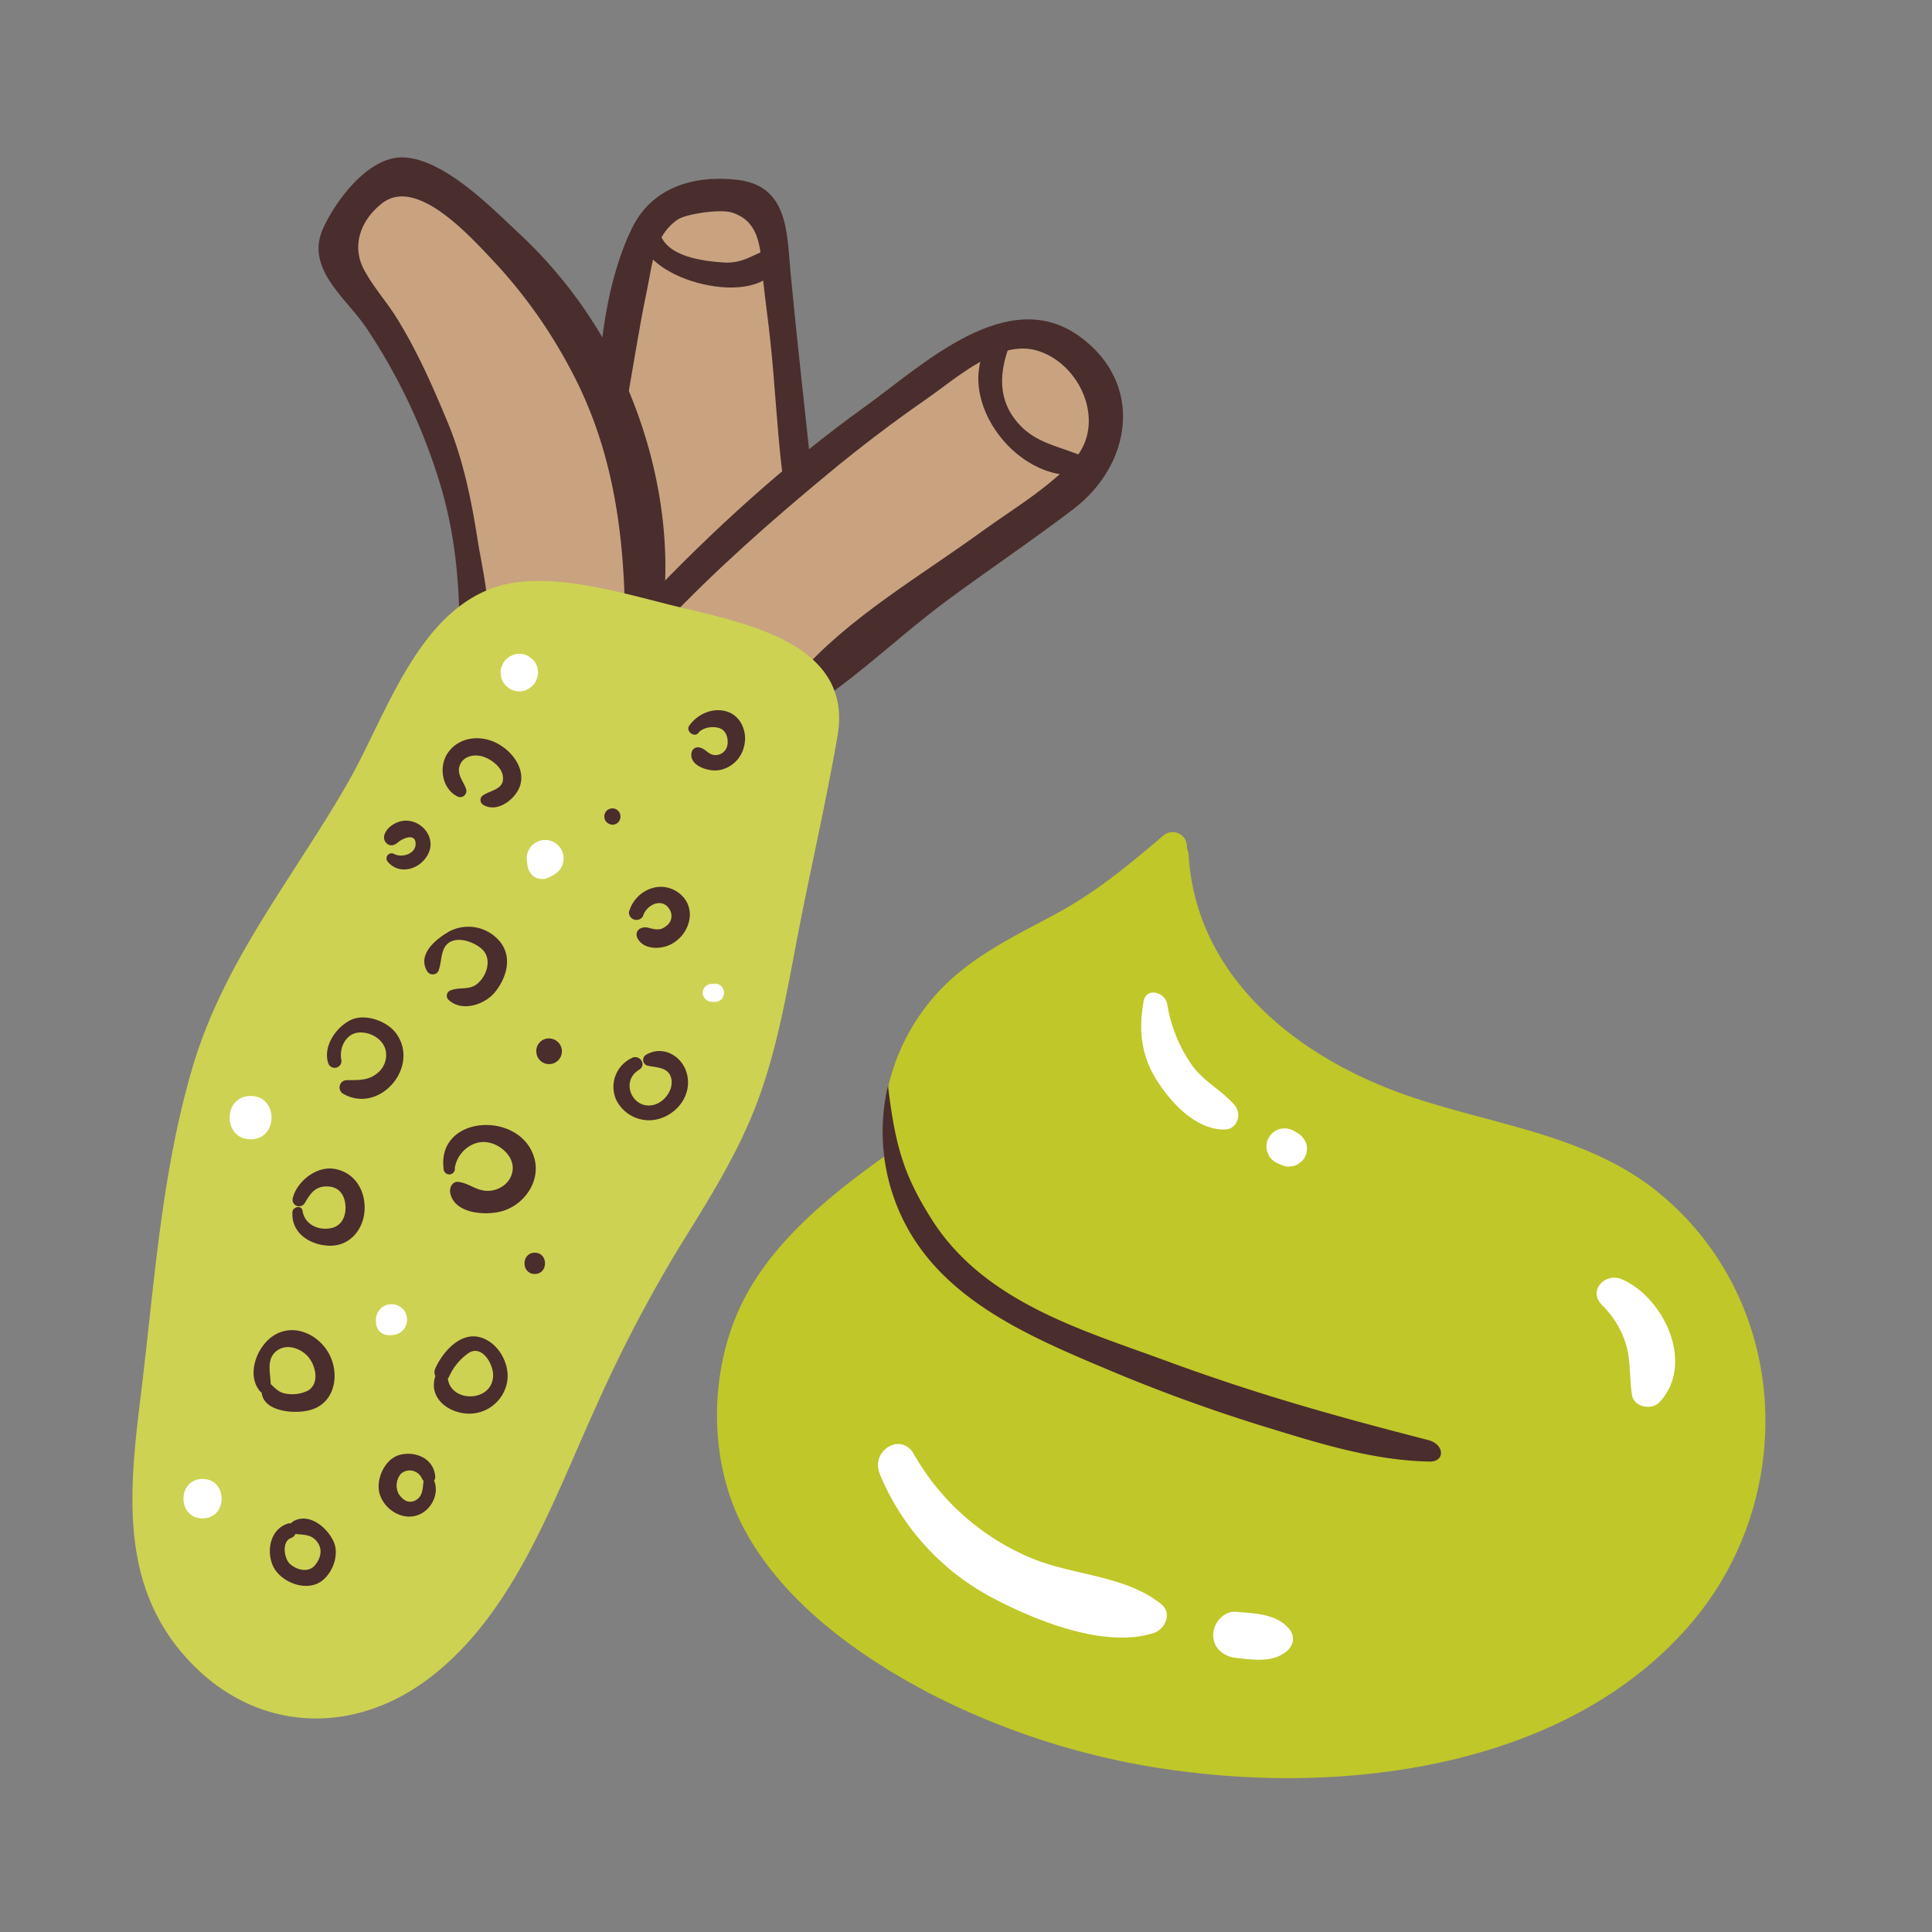 <svg xmlns="http://www.w3.org/2000/svg" viewBox="0 0 512 512"><rect x="0" y="0" width="512" height="512" fill="#808080" stroke="none"/><defs><style>.wasabicls-1{fill:none;}.wasabicls-2{fill:#c0c728;}.wasabicls-3{fill:#4a2d2d;}.wasabicls-4{fill:#fff;}.wasabicls-5{fill:#c9a380;}.wasabicls-6{fill:#cdd253;}</style></defs><g id="Capa_2" data-name="Capa 2"><g id="bocetos"><rect class="wasabicls-1" width="512" height="512"/><path class="wasabicls-2" d="M440.14,316.55c-19.21-16.06-45-18.41-67.84-26.45C343.79,280.05,317,259,315,226.64a5.3,5.3,0,0,0-.47-1.86,3.79,3.79,0,0,0-6.36-3.23c-9.43,8-17.81,15-28.84,20.91-9.72,5.2-19.88,10.12-28,17.74a55.08,55.08,0,0,0-17,46.3c-15.68,11.21-32.17,24.62-39.5,42.9-6.87,17.16-6.56,38.56,2,55.08,10.5,20.22,31.38,35,51.21,45.13a201.14,201.14,0,0,0,68.08,20.14c45.31,5.31,100.2-2.83,131.56-39C476.51,397.6,474.82,345.55,440.14,316.55Z"/><path class="wasabicls-3" d="M378.5,381.63c-25.17-6.47-45.72-12.26-69.48-21-21.84-8.05-48.2-15.47-62.12-37.51-7-11.11-9.65-18.72-11.56-35.42a52.69,52.69,0,0,0,1.48,29.5c8.77,25.41,33.75,36.07,56.7,45.73a441.07,441.07,0,0,0,42,15.27c14.22,4.36,28.36,8.83,43.29,9.13C383.05,387.41,382.85,382.75,378.5,381.63Z"/><path class="wasabicls-4" d="M303.07,265.38c-1.41,7.84-.62,14.72,3.88,21.52,3.79,5.74,10.09,12.43,17.48,12.45,3.5,0,4.82-4.11,2.71-6.53-3.53-4.07-8.45-6.32-11.57-11a38.82,38.82,0,0,1-6.23-15.63c-.41-3.2-5.57-4.75-6.27-.85Z"/><path class="wasabicls-4" d="M337.93,308c.79.34,1.58.72,2.39,1a3.64,3.64,0,0,0,1.88.08,3.52,3.52,0,0,0,1.76-.56l1-.74a3.54,3.54,0,0,0,1-1.52,2.36,2.36,0,0,0,.32-1.19,3.64,3.64,0,0,0-.08-1.88,5.17,5.17,0,0,0-2.17-2.82c-.38-.25-.79-.46-1.18-.69a5,5,0,0,0-3.7-.48,4.9,4.9,0,0,0-2.87,2.21,4.84,4.84,0,0,0-.49,3.7l.49,1.15a4.81,4.81,0,0,0,1.72,1.72Z"/><path class="wasabicls-4" d="M424.48,345.79A24.64,24.64,0,0,1,431.12,357c1.05,4.17.69,8.46,1.37,12.67.53,3.27,5.19,4.14,7.28,1.93,9.55-10.16,1.18-27.84-10.06-32.62-4.22-1.8-9,3-5.23,6.78Z"/><path class="wasabicls-4" d="M233.13,390.59a65.38,65.38,0,0,0,29.29,32.54c11.66,6.21,30.24,13.9,43.43,9.6,2.93-1,4.77-5.24,2-7.52-9.53-7.81-23.67-7.66-34.84-12.42a64.39,64.39,0,0,1-30.85-27.47c-3.46-6-11.56-.73-9,5.27Z"/><path class="wasabicls-4" d="M327.62,439.37c4.32.46,9.33,1.32,13.09-1.54,2.14-1.63,2.66-4.18.81-6.31-3.42-3.92-9.13-3.94-13.9-4.38-3.29-.31-6.12,3-6.12,6.11,0,3.6,2.82,5.76,6.12,6.12Z"/><path class="wasabicls-5" d="M274.45,88.6c-13.55-1.45-31.94,12.1-59.48,35.76-1.42,1.22-2.78,2.41-4.14,3.59-1-15.46-2.79-42.2-4.13-51.93-1.94-14-3.87-26.14-16.94-26.62s-17.9,11.13-22.26,20.33-7.26,31-7.26,31-28.55-45.49-46-50.82S92.49,55.21,90.56,64.4s14.51,22.26,22.26,44S123.46,160.7,124,164.57s85.17,23.23,85.17,23.23,4.35-2.9,12.1-10.64,33.87-25.17,46.45-33.88,27.59-20.32,27.1-33.39S288,90.05,274.45,88.6Z"/><path class="wasabicls-3" d="M176.25,165.12c13.61-14.33,28.13-27.09,43.4-39.74q12.57-10.41,26-19.73c7.8-5.41,19.07-15.74,29.16-12.75,11.6,3.44,18.48,19.2,9.88,28.89-6.62,7.45-16.4,13.2-24.41,19-16.13,11.74-35.42,22.85-48.63,38-3.18,3.63,1,10.16,5.47,7.1,11.7-8,22.09-18,33.48-26.48,11.22-8.31,22.85-16.09,33.94-24.56,15.36-11.72,18.79-33.2,1.58-45.68-19.16-13.91-41.66,7.66-56.75,18.5-21.27,15.28-40.64,32.94-58.62,51.89-3.48,3.66,2.06,9.22,5.54,5.55Z"/><path class="wasabicls-3" d="M121.77,165.75a25.94,25.94,0,0,1,3.81-3,22.76,22.76,0,0,1,3.64-1.87c-.28-6.12-1.77-12.17-2.76-18.5-1.58-10.08-3.72-20.38-7.58-29.86-4-9.7-8.22-19.35-13.76-28.27-2.71-4.36-6.43-8.48-8.76-13-3.14-6.12-.88-12.81,4.84-17.33,9.22-7.29,23.4,8.73,29.92,15.63A132.29,132.29,0,0,1,150.73,97c10.85,19.85,14.24,40.76,14.83,62.7q2.73.54,5.42,1.27a39.86,39.86,0,0,1,4.61,1.61c3-24.29-3.26-50.2-14.93-71.38a121.85,121.85,0,0,0-23.58-29.78c-7.32-6.88-19.17-18.88-29.67-19.68C98,41,89.24,52.76,85.72,60.32c-5.06,10.87,6,18.53,11.47,26.73a155.39,155.39,0,0,1,18.65,38.69C120.27,139.35,121.6,151.87,121.77,165.75Z"/><path class="wasabicls-3" d="M165.68,108.87c2-10.64,3.53-21.29,5.76-31.9,1.41-6.71,1.82-14.39,8.1-18.75,2.27-1.57,11.32-2.85,14.34-1.92,8.32,2.54,7.59,11.19,8.37,18.15.58,5.19,1.3,10.38,1.86,15.57,1.25,11.43,1.75,22.93,3.09,34.34.57,4.89,8.29,5,7.77,0-1.81-17.22-3.79-34.38-5.42-51.62-1.05-11.12-.51-23.6-14.36-25.11-11.44-1.25-22.39,2.07-27.63,12.69-6.77,13.68-9,32.43-9.15,47.56,0,4.07,6.47,5.17,7.27,1Z"/><path class="wasabicls-3" d="M169.8,63.12c1.9,12.27,34.35,19.35,36.66,5.45.25-1.45-1-3.29-2.65-2.65-4.26,1.58-7.11,4-12.05,3.64-5.3-.33-15.2-1.52-16.88-7.84-.89-3.36-5.59-1.87-5.08,1.4Z"/><path class="wasabicls-3" d="M263.51,88.78c-12.74,14.88,5.59,39.92,23.38,36.86,2-.35,2.42-3.6.58-4.46-6-2.8-12.46-3.41-17.24-8.57-6-6.44-5.46-13.83-2.6-21.43.86-2.29-2.55-4.23-4.12-2.4Z"/><path class="wasabicls-6" d="M192,163.86c-5.24-1.43-10.41-2.55-14.82-3.67-12.14-3.06-27-7.37-39.67-5.94-25.46,2.89-34.49,34.26-45.23,53-14.58,25.5-33,47.34-41.37,76-8.14,27.8-10,57-13.49,85.59-3.24,26.39-6.27,52.69,14.29,72.93,17.42,17.15,41.73,17.89,61.22,3.57,23.15-17,33.6-47.56,45.08-72.72a376.14,376.14,0,0,1,21.57-41.39c7.58-12.28,15.42-24.49,20.66-38,6.36-16.39,8.88-34.18,12.34-51.35,3.15-15.58,6.64-31.14,9.37-46.81C225.31,175.73,208.33,168.31,192,163.86Z"/><path class="wasabicls-3" d="M123.55,209.2c-.64-2-2.45-3.86-1.8-6.07.79-2.73,3.86-3.39,6.28-2.61,2.05.66,4.66,2.56,5.15,4.77.87,3.87-2.93,4-5.14,5.46a1.48,1.48,0,0,0,0,2.52c3.82,2.38,9.06-1.76,9.93-5.58,1.11-4.89-3.22-9.64-7.5-11.28s-9.21-.69-11.82,3.16c-2.45,3.62-1.54,9.39,2.52,11.47a1.64,1.64,0,0,0,2.38-1.84Z"/><path class="wasabicls-3" d="M102.8,228.43c3.33,3.82,9.2,1.69,10.91-2.68s-2.51-8.87-7-8.2c-2,.3-4.37,1.79-4.87,3.86a2.12,2.12,0,0,0,1.1,2.42c1.07.5,1.92-.09,2.7-.74,1.25-1,4.52-2.35,4.5.56,0,2.72-3.7,3.73-5.69,2.66a1.35,1.35,0,0,0-1.63,2.12Z"/><path class="wasabicls-3" d="M185.06,194.22c1.21-1.45,3.82-1.86,5.62-1.25s2.37,2.74,2.1,4.41a3.19,3.19,0,0,1-3.35,2.72c-1.74-.09-2.47-1.74-4.06-2a1.71,1.71,0,0,0-2.05,1.16c-.94,3.58,4.2,5.17,6.88,4.89a8.23,8.23,0,0,0,7-6.44c.92-3.54-.71-7.8-4.31-9.06-3.84-1.34-8,.51-10.24,3.67-1,1.43,1.32,3.27,2.46,1.9Z"/><path class="wasabicls-3" d="M162.29,218.58a2.45,2.45,0,0,0,1.52-.63,2.31,2.31,0,0,0,.63-1.52l-.08-.57a2.07,2.07,0,0,0-.55-1l-.43-.34a2.2,2.2,0,0,0-1.09-.29,1.55,1.55,0,0,0-.82.19,1.57,1.57,0,0,0-.7.44,1.67,1.67,0,0,0-.44.69,1.58,1.58,0,0,0-.18.83l.07.57a2.22,2.22,0,0,0,.55.95l.44.33a2.07,2.07,0,0,0,1.08.3Z"/><path class="wasabicls-3" d="M170.39,242.79c.92-3.08,5.28-5.15,7.18-1.57a3.23,3.23,0,0,1-1,4.17c-1.6,1.32-2.9.94-4.73.48-2.23-.56-4.17,1.13-2.55,3.32,1.74,2.37,5.42,2.36,7.89,1.35,5.5-2.27,8-9.9,2.73-13.89-5-3.77-11.74-.56-13.24,5.11a2,2,0,0,0,3.75,1Z"/><path class="wasabicls-3" d="M116.28,257c.9-2.33.38-5.94,3-7.37s6.6.17,8.49,1.94c2.72,2.56,1.28,7.12-1.43,9.26-2.1,1.66-4.87.61-7.21,1.77a1.49,1.49,0,0,0-.3,2.32c3.5,3.38,9.63,1.36,12.35-2,3.48-4.33,4.81-10.26.36-14.39a10.85,10.85,0,0,0-12.42-1.72c-3.55,2-8.66,6.1-5.89,10.62a1.71,1.71,0,0,0,3.08-.4Z"/><path class="wasabicls-3" d="M90.45,280.85c-.62-3.19,1.24-7,4.7-7.22,2.92-.19,6.15,1.57,7,4.49a6.1,6.1,0,0,1-2.17,6.3c-2.37,2-5.17,1.81-8.09,1.83a1.94,1.94,0,0,0-1,3.58c9.66,5.6,20.57-7.14,14.07-16-2.42-3.29-8.33-5.41-12.18-3.43s-7.25,7-5.78,11.4a1.8,1.8,0,0,0,3.46-.95Z"/><path class="wasabicls-3" d="M120.5,309.73c.49-4,4.21-7.4,8.22-7.06,3.55.3,7.58,3.61,7.13,7.45-.4,3.48-3.77,5.64-7,5.46-2.76-.15-4.74-2.08-7.41-2.37-1.57-.17-2.35,1.55-2.14,2.82,1,5.82,10,6.27,14.37,4.75,5.76-2,9.8-8.28,7.79-14.34-4-12.16-25.67-10.88-23.9,3.29a1.5,1.5,0,0,0,3,0Z"/><path class="wasabicls-3" d="M146.44,275.31l-.09,0a3.36,3.36,0,0,0-1.78,0,3.24,3.24,0,0,0-1.47.86,3.28,3.28,0,0,0-.86,1.47,3.36,3.36,0,0,0,0,1.78l0,.09a3.41,3.41,0,0,0,2.37,2.37,3.4,3.4,0,0,0,4.18-4.18,3.41,3.41,0,0,0-2.37-2.37Z"/><path class="wasabicls-3" d="M167.58,280.32a8.45,8.45,0,0,0-4.35,11A9.68,9.68,0,0,0,175,296.4c4.75-1.57,8.13-6.2,7.17-11.27s-6.31-8.36-11-5.58a1.58,1.58,0,0,0,.37,2.84c2.48.58,5.62.34,6.35,3.4.68,2.91-1.7,6.15-4.42,6.95-5.68,1.65-9.32-6.06-4.12-9.23,2.1-1.27.27-4.1-1.86-3.19Z"/><path class="wasabicls-3" d="M141.72,337.62c3.62,0,3.63-5.64,0-5.64s-3.64,5.64,0,5.64Z"/><path class="wasabicls-3" d="M77.49,321.23c-.32,5.5,4.52,8.64,9.56,8.89,5.55.27,9.33-4.23,9.57-9.53s-2.8-10.13-8.31-10.87c-4.57-.62-9.68,3.42-10.73,7.84a1.73,1.73,0,0,0,3.14,1.33c1.52-2.56,2.76-4.57,6.09-4.47,3,.1,4.54,2.17,4.74,5.13.18,2.77-1,5.35-3.84,5.93-3.36.68-7-1-7.54-4.62-.23-1.59-2.6-1.08-2.68.37Z"/><path class="wasabicls-3" d="M71.73,367.45c.14-3-1.34-6.86,1.3-9.22s6.59-1,8.6,1.29,3.18,7.06,0,9a9.48,9.48,0,0,1-5.7.84c-2-.27-2.88-1.36-4.27-2.64a1.32,1.32,0,0,0-2.19.58C68,374.23,78.37,375,82.7,373.52c6.36-2.09,7.36-9.87,4.31-15.08-2.91-5-9.33-7.83-14.52-4.48-4.44,2.86-7.25,10.29-3.63,14.68,1,1.19,2.82.14,2.87-1.19Z"/><path class="wasabicls-3" d="M115.33,391.24c-.37-4.7-5.27-6.86-9.54-5.64-4,1.16-6.45,6.88-5.05,10.7s5.69,6.51,9.63,5.34,6.33-6,4.5-9.63a1.44,1.44,0,0,0-2.6.34c-.29,2-.12,4.2-2.22,5.28-1.89.95-3.41-.22-4.42-1.77a4.82,4.82,0,0,1,.64-5.32,3.53,3.53,0,0,1,5.5,1.18c.66,1.77,3.74,1.71,3.56-.48Z"/><path class="wasabicls-3" d="M119,364.87a15,15,0,0,1,5.25-6.35c3.48-2.13,6.4,2.84,6.43,5.83.07,7.47-11.8,7.58-12.05.4a1.6,1.6,0,0,0-3.12-.43c-2.15,5.62,2.56,9.75,7.88,10.27a10.21,10.21,0,0,0,11-8.32c.84-4.77-2.26-10.41-7-11.83-5.44-1.63-10.19,4-12.06,8.3-1.07,2.46,2.57,4.62,3.65,2.13Z"/><path class="wasabicls-3" d="M76.08,403.82c-4.3,1.52-5.45,6.72-3.94,10.72,1.61,4.26,7.7,7,11.9,5.16,3.7-1.64,6-7.21,4.48-10.91-1.62-3.89-6.6-8.16-10.91-5.56-1.18.71-1.18,3,.42,3.25,2.27.31,4.31,0,5.93,2s1.1,4.42-.48,6.32c-1.71,2.08-4.82,1.3-6.65-.35-1.56-1.4-2.23-6,.3-6.86,2.36-.83,1.34-4.62-1-3.78Z"/><path class="wasabicls-4" d="M137.62,183.22a3.84,3.84,0,0,0,1.92-.43,5.08,5.08,0,0,0,3.05-4.55l-.17-1.32a5.06,5.06,0,0,0-1.28-2.19l-1-.78a4.9,4.9,0,0,0-2.51-.68,3.86,3.86,0,0,0-1.92.43,4.44,4.44,0,0,0-2.62,2.63,3.6,3.6,0,0,0-.43,1.91l.18,1.33a5,5,0,0,0,1.27,2.19l1,.78a4.93,4.93,0,0,0,2.51.68Z"/><path class="wasabicls-4" d="M139.58,227.46l.11.91a6.33,6.33,0,0,0,.3,1.79,2.77,2.77,0,0,0,.67,1.28,2.83,2.83,0,0,0,1.06,1,4,4,0,0,0,2.91.39,9,9,0,0,0,2.31-1.12,4.89,4.89,0,1,0-7.36-4.22Z"/><path class="wasabicls-4" d="M66.41,301.94c7.4,0,7.41-11.5,0-11.5s-7.41,11.5,0,11.5Z"/><path class="wasabicls-4" d="M99.64,349.65l0,.85a2.48,2.48,0,0,0,.28,1.26,2.45,2.45,0,0,0,.68,1.06,3.33,3.33,0,0,0,2.33,1l.85,0,1.09-.15,1-.41a3.17,3.17,0,0,0,1.15-1.06,2,2,0,0,0,.53-.91,4.13,4.13,0,0,0,0-3.17,3.1,3.1,0,0,0-.85-1.32l-.83-.64-1-.42-1.09-.14-1.1.14-1,.42a3.09,3.09,0,0,0-1.15,1.06,2,2,0,0,0-.53.9,3,3,0,0,0-.35,1.59Z"/><path class="wasabicls-4" d="M189.45,260.67l-.85.07a1.87,1.87,0,0,0-.91.2,1.81,1.81,0,0,0-.76.49,2.35,2.35,0,0,0,0,3.33l.48.37a2.26,2.26,0,0,0,1.19.32l.85.08a1.87,1.87,0,0,0,.93-.21,1.94,1.94,0,0,0,.79-.5,2.77,2.77,0,0,0,.71-1.72,2.5,2.5,0,0,0-.71-1.72,2.36,2.36,0,0,0-1.72-.71Z"/><path class="wasabicls-4" d="M53.68,402.39c6.73,0,6.74-10.45,0-10.45s-6.74,10.45,0,10.45Z"/></g></g></svg>